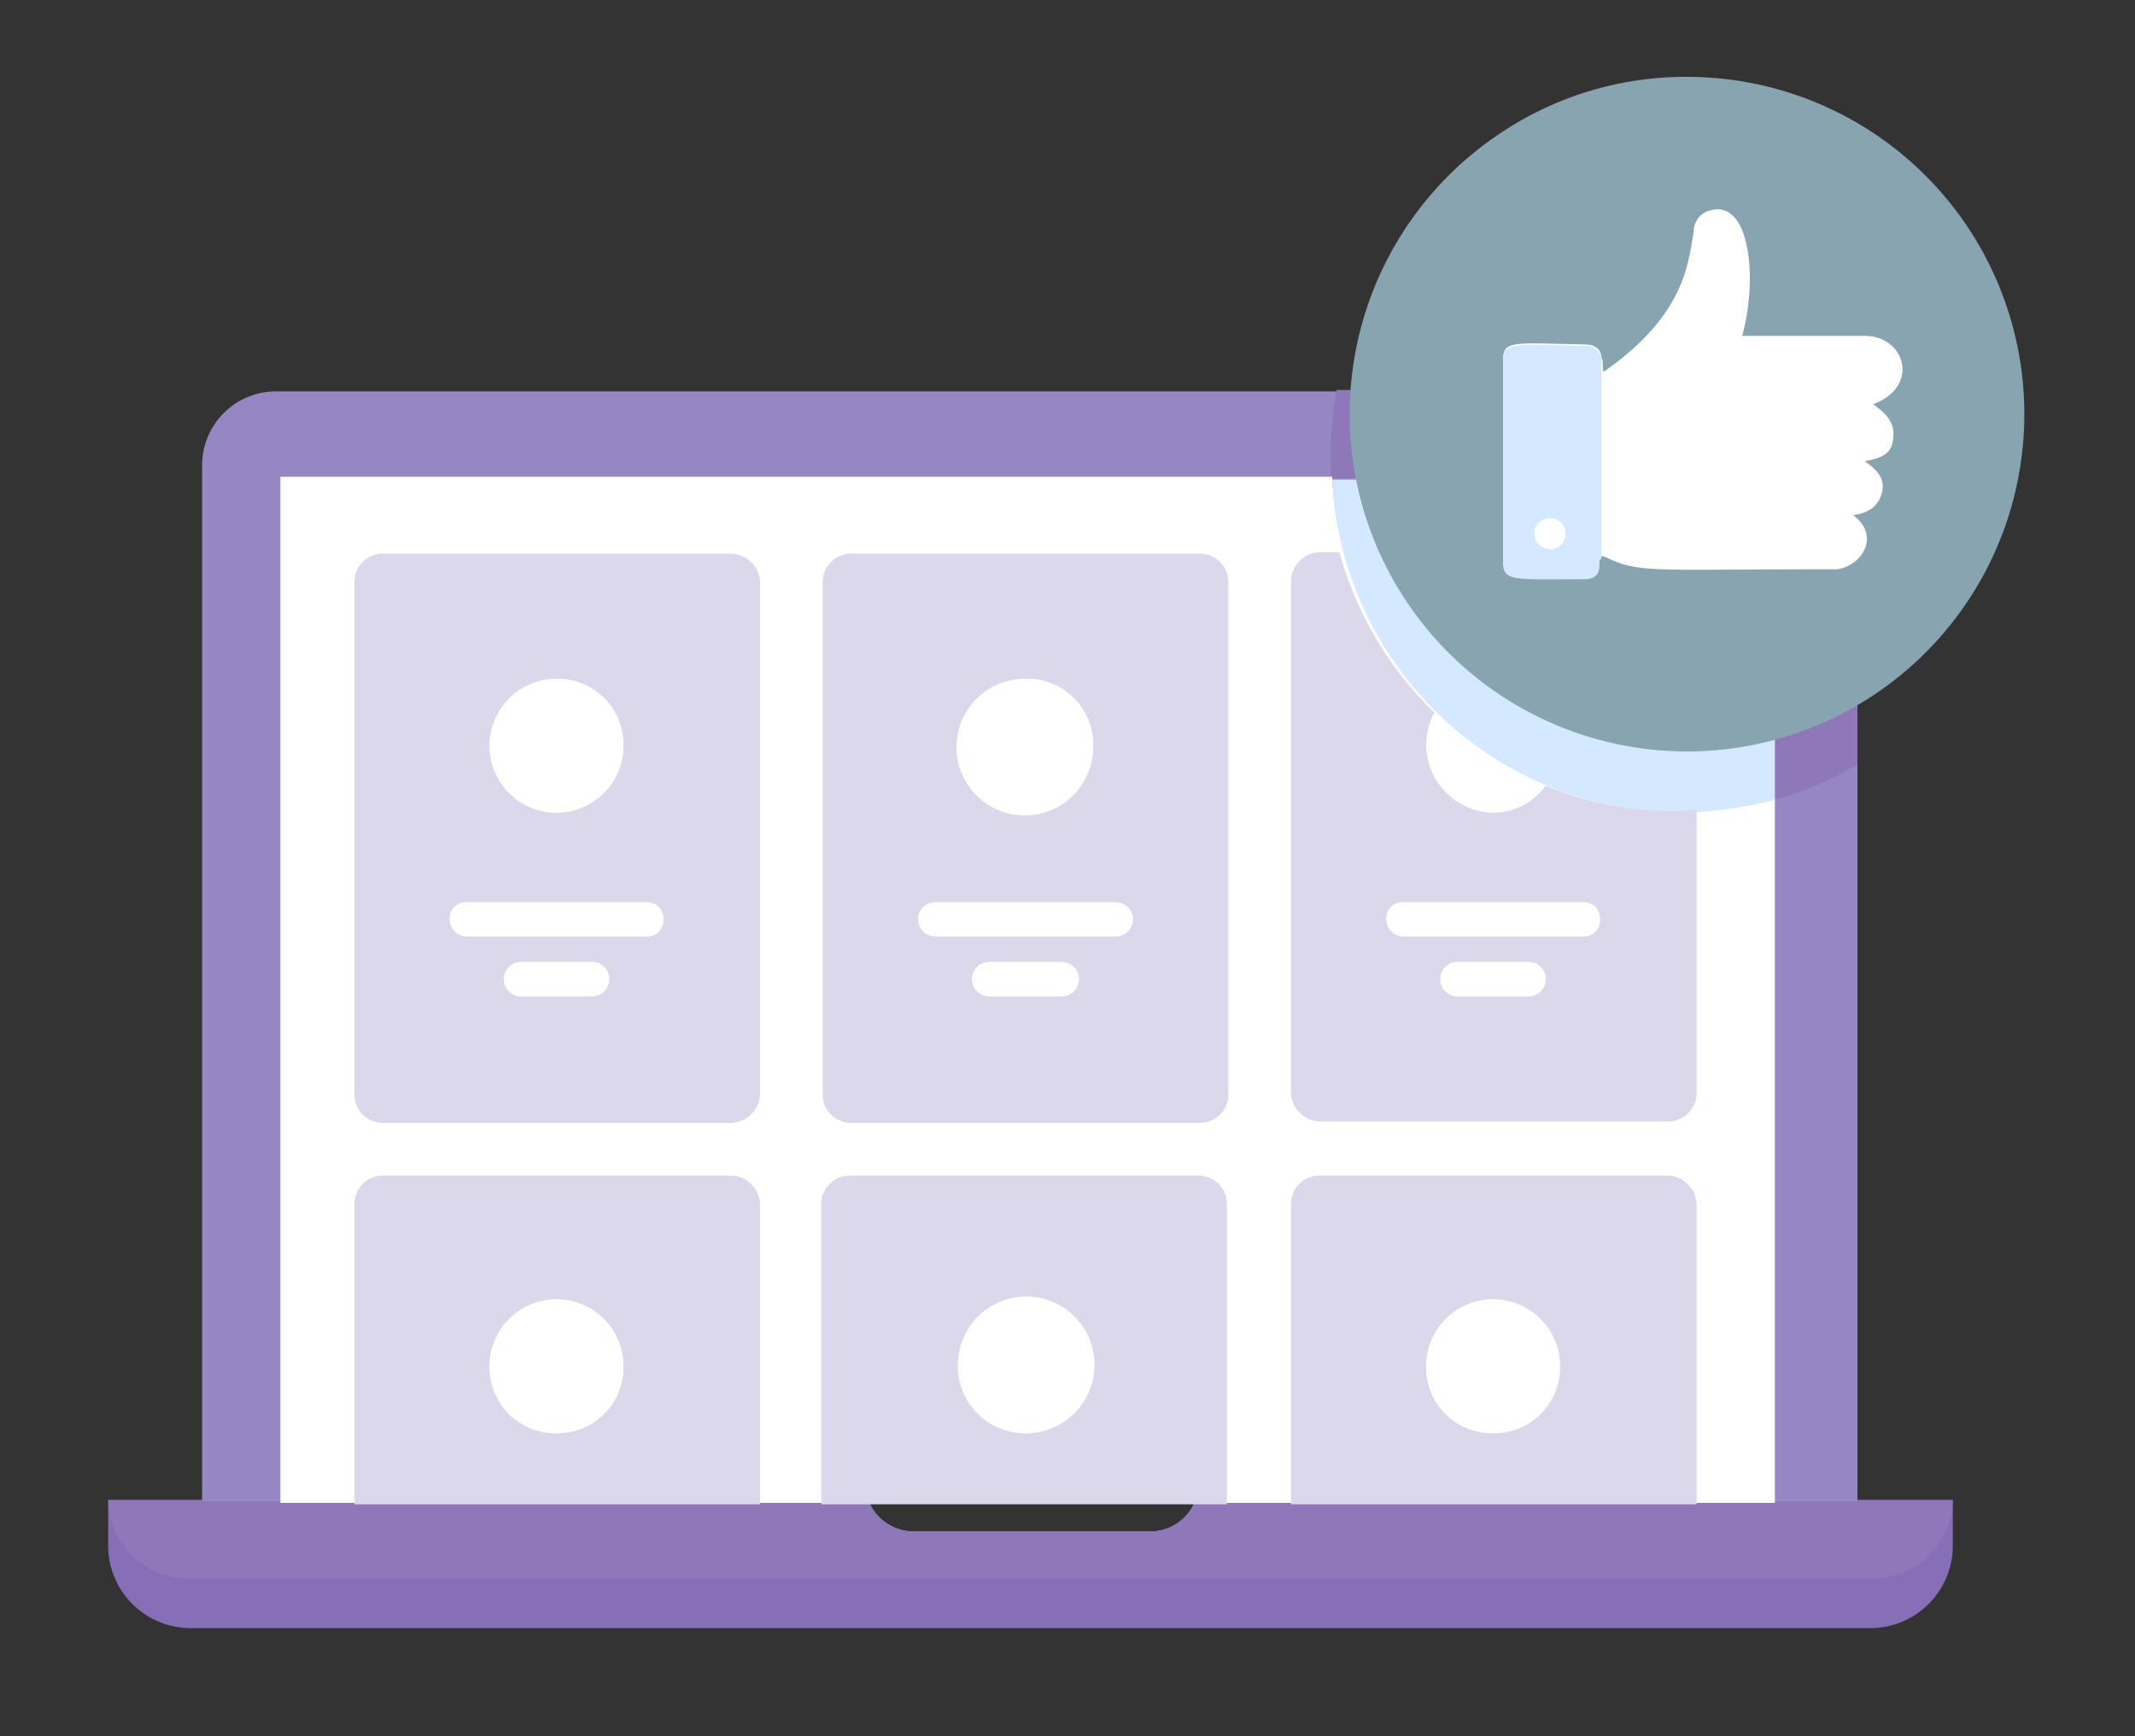 <svg viewBox="0 0 150 122" xmlns="http://www.w3.org/2000/svg"><rect x="0" y="0" width="150" height="122" fill="#333333" stroke="none"/><path d="m137.2 105.4v3.3a5.8 5.8 0 0 1 -5.8 5.7h-118a5.8 5.8 0 0 1 -5.8-5.7v-3.3h53.4a3.4 3.4 0 0 0 3.2 2.2h16.7a3.4 3.4 0 0 0 3.1-2.2z" fill="#876fb7"/><path d="m137.2 105.4a5.6 5.6 0 0 1 -5.8 5.5h-118a5.6 5.6 0 0 1 -5.8-5.5h53.4a3.4 3.4 0 0 0 3.2 2.2h16.7a3.4 3.4 0 0 0 3.1-2.2z" fill="#8e78ba"/><path d="m130.5 32.8v72.7h-116.3v-72.7a5.2 5.2 0 0 1 5.2-5.3h105.8a5.3 5.3 0 0 1 5.3 5.3z" fill="#9786c4"/><path d="m130.5 32.8v20.9a23.1 23.1 0 0 1 -5.8 2.5v-22.6h-31.2v-1.3a27 27 0 0 1 .4-4.9h31.3a5.5 5.5 0 0 1 5.3 5.4z" fill="#8e78ba"/><path d="m124.7 56.1v49.5h-105v-72.1h73.9a24.5 24.5 0 0 0 24.6 23.4 20.4 20.4 0 0 0 6.5-.8z" fill="#fff"/><path d="m124.7 33.6v22.6a28.3 28.3 0 0 1 -6.5.9 24.6 24.6 0 0 1 -24.6-23.4h31.1z" fill="#d4e8ff"/><path d="m105.5 9.3a23.4 23.4 0 0 1 13-3.9 23.7 23.7 0 1 1 -13 3.9" fill="#87a4b0"/><path d="m133 30.9c-.1.9-.7 1.3-2 1.5.9.6 1.5 1.3 1.2 2.3s-1.1 1.4-2.1 1.5h.1c1.9 1.4.7 3.5-1.1 3.8h-.7c-12.6 0-13.2.3-15.7-.9h-.2c-.4-.1.4 1.4-1.2 1.4-4.9 0-5.7.2-5.7-1.2v-14c0-1.4.7-1.2 5.7-1.1.6 0 1.1.2 1.2.8s.1.1.1.3 0 .9.1.8c5.9-4.1 5.9-7.9 6.3-9.8a1.5 1.5 0 0 1 1.1-1.5c2.9-.9 3.4 4.9 2.3 8.8h8.6c2.9 0 3.9 3.6.6 4.8.8.6 1.6 1.2 1.4 2.5z" fill="#fff"/><path d="m112.5 25.1v14.2c-.4-.1.4 1.4-1.2 1.4-4.9 0-5.7.2-5.7-1.2v-14.1c0-1.4.7-1.2 5.7-1.1a1.1 1.1 0 0 1 1.2.8z" fill="#d4e8ff"/><circle cx="108.9" cy="37.5" fill="#fff" r="1.1"/><path d="m26.9 38.9a2 2 0 0 0 -2 1.9v36.1a2 2 0 0 0 2 2h24.5a2.1 2.1 0 0 0 2-2v-36.1a2.1 2.1 0 0 0 -2-1.9zm12.2 8.8a4.6 4.6 0 0 1 4.7 4.7 4.7 4.7 0 1 1 -4.7-4.7zm2.5 22.3h-5a1.2 1.2 0 0 1 0-2.4h5a1.2 1.2 0 0 1 0 2.4zm3.9-4.3h-12.7a1.2 1.2 0 0 1 -1.2-1.2 1.1 1.1 0 0 1 1.2-1.1h12.7a1.1 1.1 0 0 1 1.1 1.1 1.1 1.1 0 0 1 -1.1 1.2z" fill="#dbd8eb"/><g fill="#fff"><circle cx="39.1" cy="52.4" r="4.7"/><path d="m45.5 63.4h-12.7a1.2 1.2 0 0 0 -1.2 1.2 1.2 1.2 0 0 0 1.2 1.2h12.7a1.1 1.1 0 0 0 1.1-1.2 1.2 1.2 0 0 0 -1.1-1.2z"/><path d="m41.6 67.6h-5a1.2 1.2 0 0 0 0 2.4h5a1.2 1.2 0 0 0 0-2.4z"/></g><path d="m59.8 38.9a2 2 0 0 0 -2 1.9v36.1a2 2 0 0 0 2 2h24.5a2 2 0 0 0 2-2v-36.1a2 2 0 0 0 -2-1.9zm12.3 8.8a4.6 4.6 0 0 1 4.7 4.7 4.8 4.8 0 1 1 -4.7-4.7zm2.5 22.3h-5.1a1.2 1.2 0 0 1 0-2.4h5.1a1.2 1.2 0 0 1 0 2.4zm3.8-4.3h-12.7a1.2 1.2 0 0 1 -1.2-1.2 1.2 1.2 0 0 1 1.2-1.1h12.7a1.2 1.2 0 0 1 1.2 1.1 1.2 1.2 0 0 1 -1.2 1.2z" fill="#dbd8eb"/><circle cx="72.1" cy="52.4" fill="#fff" r="4.7"/><path d="m78.4 63.4h-12.7a1.3 1.3 0 0 0 -1.2 1.2 1.2 1.2 0 0 0 1.2 1.2h12.7a1.2 1.2 0 0 0 1.2-1.2 1.3 1.3 0 0 0 -1.2-1.2z" fill="#fff"/><path d="m74.6 67.6h-5.1a1.2 1.2 0 0 0 0 2.4h5.1a1.2 1.2 0 0 0 0-2.4z" fill="#fff"/><path d="m117.8 57a23.2 23.2 0 0 1 -9.2-1.8 4.5 4.5 0 0 1 -3.6 1.8 4.7 4.7 0 0 1 -4.7-4.7 5.1 5.1 0 0 1 .5-2.2 25.1 25.1 0 0 1 -6.7-11.3h-1.4a2.1 2.1 0 0 0 -2 2v36a2.1 2.1 0 0 0 2 2h24.5a2 2 0 0 0 2-2v-19.9zm-10.4 13h-5a1.2 1.2 0 0 1 0-2.4h5a1.2 1.2 0 0 1 0 2.4zm3.9-4.3h-12.7a1.2 1.2 0 0 1 -1.2-1.2 1.1 1.1 0 0 1 1.2-1.1h12.7a1.1 1.1 0 0 1 1.1 1.1 1.1 1.1 0 0 1 -1.1 1.2z" fill="#dbd8eb"/><path d="m104.9 57.1a4.4 4.4 0 0 0 3.6-1.8 24 24 0 0 1 -7.8-5.1 5.1 5.1 0 0 0 -.5 2.2 4.8 4.8 0 0 0 4.7 4.7z" fill="#fff"/><path d="m111.3 63.4h-12.7a1.2 1.2 0 0 0 -1.2 1.2 1.2 1.2 0 0 0 1.2 1.2h12.7a1.1 1.1 0 0 0 1.1-1.2 1.2 1.2 0 0 0 -1.1-1.2z" fill="#fff"/><path d="m107.4 67.6h-5a1.2 1.2 0 0 0 0 2.4h5a1.2 1.2 0 0 0 0-2.4z" fill="#fff"/><path d="m53.4 84.6a2.1 2.1 0 0 0 -2-2h-24.5a2 2 0 0 0 -2 2v21.1h28.5zm-14.3 16.1a4.6 4.6 0 0 1 -4.7-4.7 4.7 4.7 0 1 1 9.4 0 4.6 4.6 0 0 1 -4.7 4.7z" fill="#dbd8eb"/><circle cx="39.1" cy="96" fill="#fff" r="4.7"/><path d="m86.2 84.6a2 2 0 0 0 -2-2h-24.5a2 2 0 0 0 -2 2v21.1h28.5zm-14.1 16.1a4.7 4.7 0 0 1 -4.8-4.7 4.8 4.8 0 1 1 4.8 4.7z" fill="#dbd8eb"/><circle cx="72.1" cy="96" fill="#fff" r="4.7"/><path d="m119.2 84.6a2.1 2.1 0 0 0 -2-2h-24.5a2 2 0 0 0 -2 2v21.1h28.5zm-14.3 16.1a4.6 4.6 0 0 1 -4.7-4.7 4.7 4.7 0 1 1 9.4 0 4.6 4.6 0 0 1 -4.7 4.7z" fill="#dbd8eb"/><circle cx="104.9" cy="96" fill="#fff" r="4.7"/></svg>